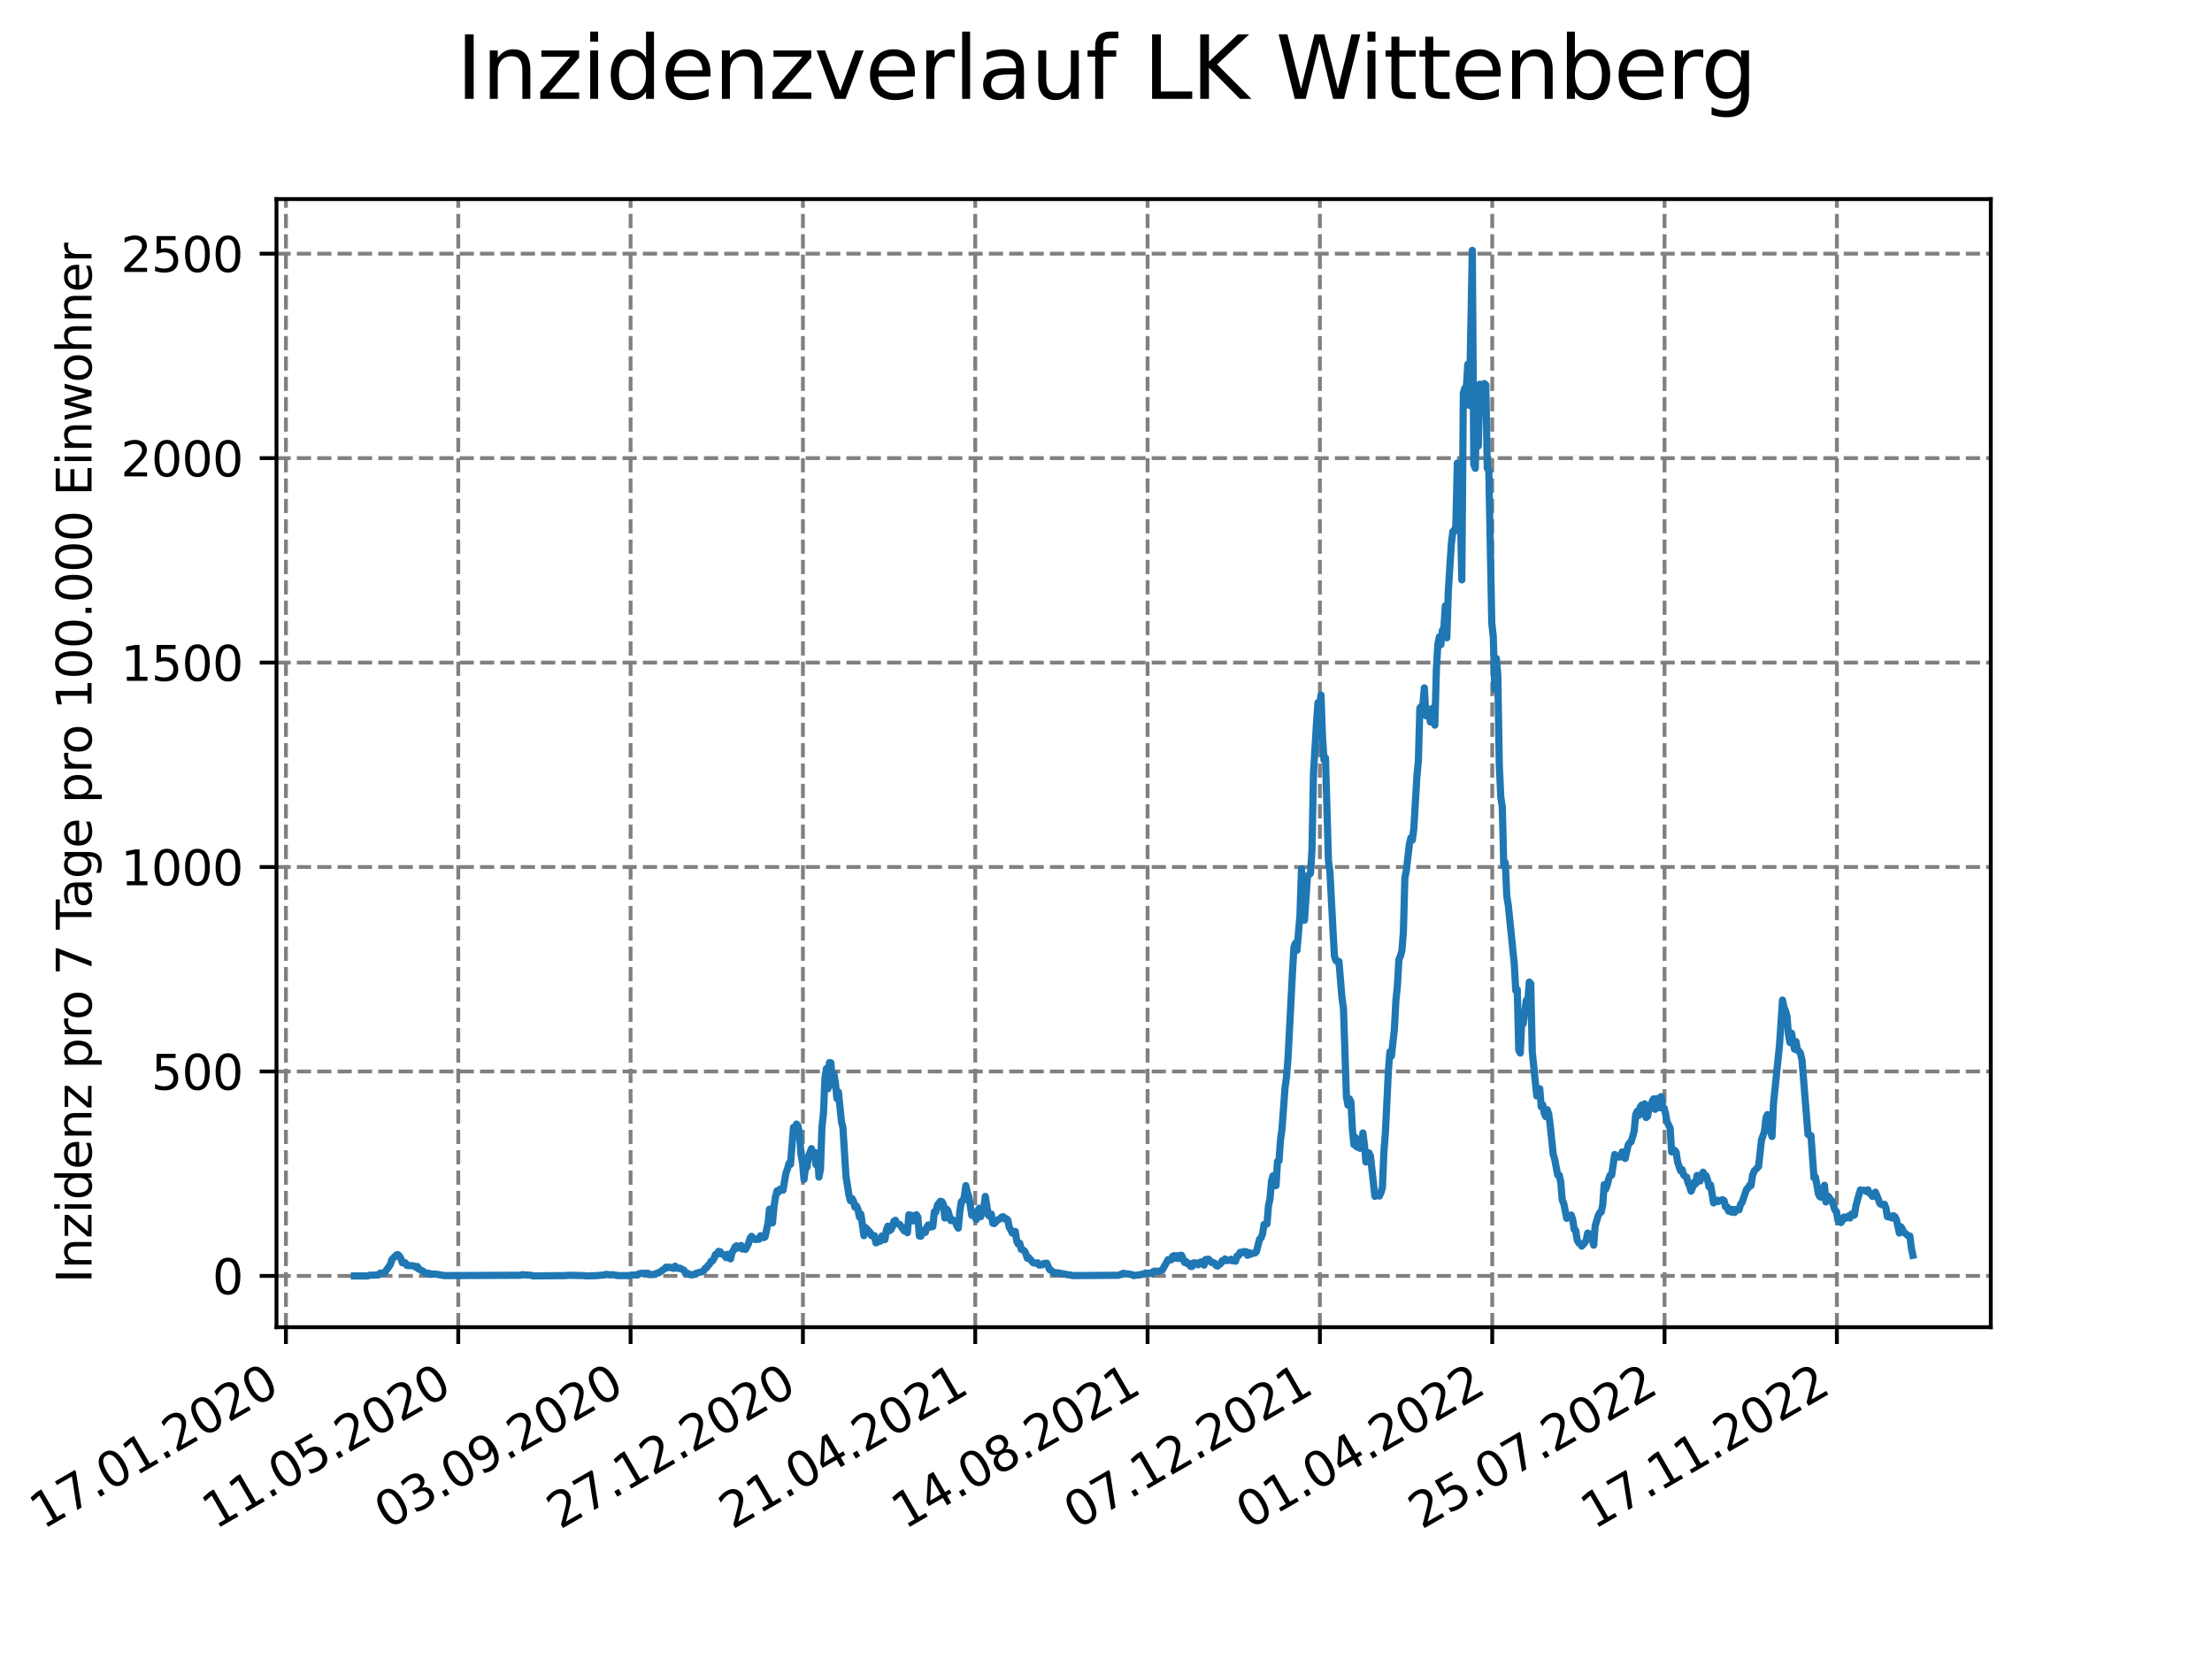 <?xml version="1.0" encoding="utf-8" standalone="no"?>
<!DOCTYPE svg PUBLIC "-//W3C//DTD SVG 1.1//EN"
  "http://www.w3.org/Graphics/SVG/1.1/DTD/svg11.dtd">
<svg xmlns:xlink="http://www.w3.org/1999/xlink" width="460.8pt" height="345.6pt" viewBox="0 0 460.8 345.6" xmlns="http://www.w3.org/2000/svg" version="1.1">
 <defs>
  <style type="text/css">*{stroke-linejoin: round; stroke-linecap: butt}</style>
 </defs>
 <g id="figure_1">
  <g id="patch_1">
   <path d="M 0 345.6 
L 460.8 345.6 
L 460.8 0 
L 0 0 
z
" style="fill: #ffffff"/>
  </g>
  <g id="axes_1">
   <g id="patch_2">
    <path d="M 57.6 276.48 
L 414.72 276.48 
L 414.72 41.472 
L 57.6 41.472 
z
" style="fill: #ffffff"/>
   </g>
   <g id="matplotlib.axis_1">
    <g id="xtick_1">
     <g id="line2d_1">
      <path d="M 59.564 276.48 
L 59.564 41.472 
" clip-path="url(#p905e11cfa3)" style="fill: none; stroke-dasharray: 2.96,1.28; stroke-dashoffset: 0; stroke: #808080; stroke-width: 0.8"/>
     </g>
     <g id="line2d_2">
      <defs>
       <path id="m88b779c01e" d="M 0 0 
L 0 3.5 
" style="stroke: #000000; stroke-width: 0.8"/>
      </defs>
      <g>
       <use xlink:href="#m88b779c01e" x="59.564" y="276.48" style="stroke: #000000; stroke-width: 0.8"/>
      </g>
     </g>
     <g id="text_1">
      <!-- 17.01.2020 -->
      <g transform="translate(8.939 318.689) rotate(-30) scale(0.1 -0.1)">
       <defs>
        <path id="DejaVuSans-31" d="M 794 531 
L 1825 531 
L 1825 4091 
L 703 3866 
L 703 4441 
L 1819 4666 
L 2450 4666 
L 2450 531 
L 3481 531 
L 3481 0 
L 794 0 
L 794 531 
z
" transform="scale(0.016)"/>
        <path id="DejaVuSans-37" d="M 525 4666 
L 3525 4666 
L 3525 4397 
L 1831 0 
L 1172 0 
L 2766 4134 
L 525 4134 
L 525 4666 
z
" transform="scale(0.016)"/>
        <path id="DejaVuSans-2e" d="M 684 794 
L 1344 794 
L 1344 0 
L 684 0 
L 684 794 
z
" transform="scale(0.016)"/>
        <path id="DejaVuSans-30" d="M 2034 4250 
Q 1547 4250 1301 3770 
Q 1056 3291 1056 2328 
Q 1056 1369 1301 889 
Q 1547 409 2034 409 
Q 2525 409 2770 889 
Q 3016 1369 3016 2328 
Q 3016 3291 2770 3770 
Q 2525 4250 2034 4250 
z
M 2034 4750 
Q 2819 4750 3233 4129 
Q 3647 3509 3647 2328 
Q 3647 1150 3233 529 
Q 2819 -91 2034 -91 
Q 1250 -91 836 529 
Q 422 1150 422 2328 
Q 422 3509 836 4129 
Q 1250 4750 2034 4750 
z
" transform="scale(0.016)"/>
        <path id="DejaVuSans-32" d="M 1228 531 
L 3431 531 
L 3431 0 
L 469 0 
L 469 531 
Q 828 903 1448 1529 
Q 2069 2156 2228 2338 
Q 2531 2678 2651 2914 
Q 2772 3150 2772 3378 
Q 2772 3750 2511 3984 
Q 2250 4219 1831 4219 
Q 1534 4219 1204 4116 
Q 875 4013 500 3803 
L 500 4441 
Q 881 4594 1212 4672 
Q 1544 4750 1819 4750 
Q 2544 4750 2975 4387 
Q 3406 4025 3406 3419 
Q 3406 3131 3298 2873 
Q 3191 2616 2906 2266 
Q 2828 2175 2409 1742 
Q 1991 1309 1228 531 
z
" transform="scale(0.016)"/>
       </defs>
       <use xlink:href="#DejaVuSans-31"/>
       <use xlink:href="#DejaVuSans-37" x="63.623"/>
       <use xlink:href="#DejaVuSans-2e" x="127.246"/>
       <use xlink:href="#DejaVuSans-30" x="159.033"/>
       <use xlink:href="#DejaVuSans-31" x="222.656"/>
       <use xlink:href="#DejaVuSans-2e" x="286.279"/>
       <use xlink:href="#DejaVuSans-32" x="318.066"/>
       <use xlink:href="#DejaVuSans-30" x="381.689"/>
       <use xlink:href="#DejaVuSans-32" x="445.312"/>
       <use xlink:href="#DejaVuSans-30" x="508.936"/>
      </g>
     </g>
    </g>
    <g id="xtick_2">
     <g id="line2d_3">
      <path d="M 95.463 276.48 
L 95.463 41.472 
" clip-path="url(#p905e11cfa3)" style="fill: none; stroke-dasharray: 2.96,1.28; stroke-dashoffset: 0; stroke: #808080; stroke-width: 0.8"/>
     </g>
     <g id="line2d_4">
      <g>
       <use xlink:href="#m88b779c01e" x="95.463" y="276.48" style="stroke: #000000; stroke-width: 0.8"/>
      </g>
     </g>
     <g id="text_2">
      <!-- 11.05.2020 -->
      <g transform="translate(44.838 318.689) rotate(-30) scale(0.1 -0.1)">
       <defs>
        <path id="DejaVuSans-35" d="M 691 4666 
L 3169 4666 
L 3169 4134 
L 1269 4134 
L 1269 2991 
Q 1406 3038 1543 3061 
Q 1681 3084 1819 3084 
Q 2600 3084 3056 2656 
Q 3513 2228 3513 1497 
Q 3513 744 3044 326 
Q 2575 -91 1722 -91 
Q 1428 -91 1123 -41 
Q 819 9 494 109 
L 494 744 
Q 775 591 1075 516 
Q 1375 441 1709 441 
Q 2250 441 2565 725 
Q 2881 1009 2881 1497 
Q 2881 1984 2565 2268 
Q 2250 2553 1709 2553 
Q 1456 2553 1204 2497 
Q 953 2441 691 2322 
L 691 4666 
z
" transform="scale(0.016)"/>
       </defs>
       <use xlink:href="#DejaVuSans-31"/>
       <use xlink:href="#DejaVuSans-31" x="63.623"/>
       <use xlink:href="#DejaVuSans-2e" x="127.246"/>
       <use xlink:href="#DejaVuSans-30" x="159.033"/>
       <use xlink:href="#DejaVuSans-35" x="222.656"/>
       <use xlink:href="#DejaVuSans-2e" x="286.279"/>
       <use xlink:href="#DejaVuSans-32" x="318.066"/>
       <use xlink:href="#DejaVuSans-30" x="381.689"/>
       <use xlink:href="#DejaVuSans-32" x="445.312"/>
       <use xlink:href="#DejaVuSans-30" x="508.936"/>
      </g>
     </g>
    </g>
    <g id="xtick_3">
     <g id="line2d_5">
      <path d="M 131.363 276.48 
L 131.363 41.472 
" clip-path="url(#p905e11cfa3)" style="fill: none; stroke-dasharray: 2.96,1.28; stroke-dashoffset: 0; stroke: #808080; stroke-width: 0.8"/>
     </g>
     <g id="line2d_6">
      <g>
       <use xlink:href="#m88b779c01e" x="131.363" y="276.48" style="stroke: #000000; stroke-width: 0.8"/>
      </g>
     </g>
     <g id="text_3">
      <!-- 03.09.2020 -->
      <g transform="translate(80.737 318.689) rotate(-30) scale(0.1 -0.1)">
       <defs>
        <path id="DejaVuSans-33" d="M 2597 2516 
Q 3050 2419 3304 2112 
Q 3559 1806 3559 1356 
Q 3559 666 3084 287 
Q 2609 -91 1734 -91 
Q 1441 -91 1130 -33 
Q 819 25 488 141 
L 488 750 
Q 750 597 1062 519 
Q 1375 441 1716 441 
Q 2309 441 2620 675 
Q 2931 909 2931 1356 
Q 2931 1769 2642 2001 
Q 2353 2234 1838 2234 
L 1294 2234 
L 1294 2753 
L 1863 2753 
Q 2328 2753 2575 2939 
Q 2822 3125 2822 3475 
Q 2822 3834 2567 4026 
Q 2313 4219 1838 4219 
Q 1578 4219 1281 4162 
Q 984 4106 628 3988 
L 628 4550 
Q 988 4650 1302 4700 
Q 1616 4750 1894 4750 
Q 2613 4750 3031 4423 
Q 3450 4097 3450 3541 
Q 3450 3153 3228 2886 
Q 3006 2619 2597 2516 
z
" transform="scale(0.016)"/>
        <path id="DejaVuSans-39" d="M 703 97 
L 703 672 
Q 941 559 1184 500 
Q 1428 441 1663 441 
Q 2288 441 2617 861 
Q 2947 1281 2994 2138 
Q 2813 1869 2534 1725 
Q 2256 1581 1919 1581 
Q 1219 1581 811 2004 
Q 403 2428 403 3163 
Q 403 3881 828 4315 
Q 1253 4750 1959 4750 
Q 2769 4750 3195 4129 
Q 3622 3509 3622 2328 
Q 3622 1225 3098 567 
Q 2575 -91 1691 -91 
Q 1453 -91 1209 -44 
Q 966 3 703 97 
z
M 1959 2075 
Q 2384 2075 2632 2365 
Q 2881 2656 2881 3163 
Q 2881 3666 2632 3958 
Q 2384 4250 1959 4250 
Q 1534 4250 1286 3958 
Q 1038 3666 1038 3163 
Q 1038 2656 1286 2365 
Q 1534 2075 1959 2075 
z
" transform="scale(0.016)"/>
       </defs>
       <use xlink:href="#DejaVuSans-30"/>
       <use xlink:href="#DejaVuSans-33" x="63.623"/>
       <use xlink:href="#DejaVuSans-2e" x="127.246"/>
       <use xlink:href="#DejaVuSans-30" x="159.033"/>
       <use xlink:href="#DejaVuSans-39" x="222.656"/>
       <use xlink:href="#DejaVuSans-2e" x="286.279"/>
       <use xlink:href="#DejaVuSans-32" x="318.066"/>
       <use xlink:href="#DejaVuSans-30" x="381.689"/>
       <use xlink:href="#DejaVuSans-32" x="445.312"/>
       <use xlink:href="#DejaVuSans-30" x="508.936"/>
      </g>
     </g>
    </g>
    <g id="xtick_4">
     <g id="line2d_7">
      <path d="M 167.262 276.48 
L 167.262 41.472 
" clip-path="url(#p905e11cfa3)" style="fill: none; stroke-dasharray: 2.96,1.28; stroke-dashoffset: 0; stroke: #808080; stroke-width: 0.8"/>
     </g>
     <g id="line2d_8">
      <g>
       <use xlink:href="#m88b779c01e" x="167.262" y="276.48" style="stroke: #000000; stroke-width: 0.8"/>
      </g>
     </g>
     <g id="text_4">
      <!-- 27.12.2020 -->
      <g transform="translate(116.637 318.689) rotate(-30) scale(0.1 -0.1)">
       <use xlink:href="#DejaVuSans-32"/>
       <use xlink:href="#DejaVuSans-37" x="63.623"/>
       <use xlink:href="#DejaVuSans-2e" x="127.246"/>
       <use xlink:href="#DejaVuSans-31" x="159.033"/>
       <use xlink:href="#DejaVuSans-32" x="222.656"/>
       <use xlink:href="#DejaVuSans-2e" x="286.279"/>
       <use xlink:href="#DejaVuSans-32" x="318.066"/>
       <use xlink:href="#DejaVuSans-30" x="381.689"/>
       <use xlink:href="#DejaVuSans-32" x="445.312"/>
       <use xlink:href="#DejaVuSans-30" x="508.936"/>
      </g>
     </g>
    </g>
    <g id="xtick_5">
     <g id="line2d_9">
      <path d="M 203.161 276.48 
L 203.161 41.472 
" clip-path="url(#p905e11cfa3)" style="fill: none; stroke-dasharray: 2.96,1.28; stroke-dashoffset: 0; stroke: #808080; stroke-width: 0.8"/>
     </g>
     <g id="line2d_10">
      <g>
       <use xlink:href="#m88b779c01e" x="203.161" y="276.48" style="stroke: #000000; stroke-width: 0.8"/>
      </g>
     </g>
     <g id="text_5">
      <!-- 21.04.2021 -->
      <g transform="translate(152.536 318.689) rotate(-30) scale(0.1 -0.1)">
       <defs>
        <path id="DejaVuSans-34" d="M 2419 4116 
L 825 1625 
L 2419 1625 
L 2419 4116 
z
M 2253 4666 
L 3047 4666 
L 3047 1625 
L 3713 1625 
L 3713 1100 
L 3047 1100 
L 3047 0 
L 2419 0 
L 2419 1100 
L 313 1100 
L 313 1709 
L 2253 4666 
z
" transform="scale(0.016)"/>
       </defs>
       <use xlink:href="#DejaVuSans-32"/>
       <use xlink:href="#DejaVuSans-31" x="63.623"/>
       <use xlink:href="#DejaVuSans-2e" x="127.246"/>
       <use xlink:href="#DejaVuSans-30" x="159.033"/>
       <use xlink:href="#DejaVuSans-34" x="222.656"/>
       <use xlink:href="#DejaVuSans-2e" x="286.279"/>
       <use xlink:href="#DejaVuSans-32" x="318.066"/>
       <use xlink:href="#DejaVuSans-30" x="381.689"/>
       <use xlink:href="#DejaVuSans-32" x="445.312"/>
       <use xlink:href="#DejaVuSans-31" x="508.936"/>
      </g>
     </g>
    </g>
    <g id="xtick_6">
     <g id="line2d_11">
      <path d="M 239.061 276.48 
L 239.061 41.472 
" clip-path="url(#p905e11cfa3)" style="fill: none; stroke-dasharray: 2.96,1.28; stroke-dashoffset: 0; stroke: #808080; stroke-width: 0.8"/>
     </g>
     <g id="line2d_12">
      <g>
       <use xlink:href="#m88b779c01e" x="239.061" y="276.48" style="stroke: #000000; stroke-width: 0.8"/>
      </g>
     </g>
     <g id="text_6">
      <!-- 14.08.2021 -->
      <g transform="translate(188.435 318.689) rotate(-30) scale(0.1 -0.1)">
       <defs>
        <path id="DejaVuSans-38" d="M 2034 2216 
Q 1584 2216 1326 1975 
Q 1069 1734 1069 1313 
Q 1069 891 1326 650 
Q 1584 409 2034 409 
Q 2484 409 2743 651 
Q 3003 894 3003 1313 
Q 3003 1734 2745 1975 
Q 2488 2216 2034 2216 
z
M 1403 2484 
Q 997 2584 770 2862 
Q 544 3141 544 3541 
Q 544 4100 942 4425 
Q 1341 4750 2034 4750 
Q 2731 4750 3128 4425 
Q 3525 4100 3525 3541 
Q 3525 3141 3298 2862 
Q 3072 2584 2669 2484 
Q 3125 2378 3379 2068 
Q 3634 1759 3634 1313 
Q 3634 634 3220 271 
Q 2806 -91 2034 -91 
Q 1263 -91 848 271 
Q 434 634 434 1313 
Q 434 1759 690 2068 
Q 947 2378 1403 2484 
z
M 1172 3481 
Q 1172 3119 1398 2916 
Q 1625 2713 2034 2713 
Q 2441 2713 2670 2916 
Q 2900 3119 2900 3481 
Q 2900 3844 2670 4047 
Q 2441 4250 2034 4250 
Q 1625 4250 1398 4047 
Q 1172 3844 1172 3481 
z
" transform="scale(0.016)"/>
       </defs>
       <use xlink:href="#DejaVuSans-31"/>
       <use xlink:href="#DejaVuSans-34" x="63.623"/>
       <use xlink:href="#DejaVuSans-2e" x="127.246"/>
       <use xlink:href="#DejaVuSans-30" x="159.033"/>
       <use xlink:href="#DejaVuSans-38" x="222.656"/>
       <use xlink:href="#DejaVuSans-2e" x="286.279"/>
       <use xlink:href="#DejaVuSans-32" x="318.066"/>
       <use xlink:href="#DejaVuSans-30" x="381.689"/>
       <use xlink:href="#DejaVuSans-32" x="445.312"/>
       <use xlink:href="#DejaVuSans-31" x="508.936"/>
      </g>
     </g>
    </g>
    <g id="xtick_7">
     <g id="line2d_13">
      <path d="M 274.96 276.48 
L 274.96 41.472 
" clip-path="url(#p905e11cfa3)" style="fill: none; stroke-dasharray: 2.96,1.28; stroke-dashoffset: 0; stroke: #808080; stroke-width: 0.8"/>
     </g>
     <g id="line2d_14">
      <g>
       <use xlink:href="#m88b779c01e" x="274.96" y="276.48" style="stroke: #000000; stroke-width: 0.8"/>
      </g>
     </g>
     <g id="text_7">
      <!-- 07.12.2021 -->
      <g transform="translate(224.335 318.689) rotate(-30) scale(0.1 -0.1)">
       <use xlink:href="#DejaVuSans-30"/>
       <use xlink:href="#DejaVuSans-37" x="63.623"/>
       <use xlink:href="#DejaVuSans-2e" x="127.246"/>
       <use xlink:href="#DejaVuSans-31" x="159.033"/>
       <use xlink:href="#DejaVuSans-32" x="222.656"/>
       <use xlink:href="#DejaVuSans-2e" x="286.279"/>
       <use xlink:href="#DejaVuSans-32" x="318.066"/>
       <use xlink:href="#DejaVuSans-30" x="381.689"/>
       <use xlink:href="#DejaVuSans-32" x="445.312"/>
       <use xlink:href="#DejaVuSans-31" x="508.936"/>
      </g>
     </g>
    </g>
    <g id="xtick_8">
     <g id="line2d_15">
      <path d="M 310.859 276.48 
L 310.859 41.472 
" clip-path="url(#p905e11cfa3)" style="fill: none; stroke-dasharray: 2.96,1.28; stroke-dashoffset: 0; stroke: #808080; stroke-width: 0.8"/>
     </g>
     <g id="line2d_16">
      <g>
       <use xlink:href="#m88b779c01e" x="310.859" y="276.48" style="stroke: #000000; stroke-width: 0.8"/>
      </g>
     </g>
     <g id="text_8">
      <!-- 01.04.2022 -->
      <g transform="translate(260.234 318.689) rotate(-30) scale(0.1 -0.1)">
       <use xlink:href="#DejaVuSans-30"/>
       <use xlink:href="#DejaVuSans-31" x="63.623"/>
       <use xlink:href="#DejaVuSans-2e" x="127.246"/>
       <use xlink:href="#DejaVuSans-30" x="159.033"/>
       <use xlink:href="#DejaVuSans-34" x="222.656"/>
       <use xlink:href="#DejaVuSans-2e" x="286.279"/>
       <use xlink:href="#DejaVuSans-32" x="318.066"/>
       <use xlink:href="#DejaVuSans-30" x="381.689"/>
       <use xlink:href="#DejaVuSans-32" x="445.312"/>
       <use xlink:href="#DejaVuSans-32" x="508.936"/>
      </g>
     </g>
    </g>
    <g id="xtick_9">
     <g id="line2d_17">
      <path d="M 346.758 276.48 
L 346.758 41.472 
" clip-path="url(#p905e11cfa3)" style="fill: none; stroke-dasharray: 2.96,1.28; stroke-dashoffset: 0; stroke: #808080; stroke-width: 0.8"/>
     </g>
     <g id="line2d_18">
      <g>
       <use xlink:href="#m88b779c01e" x="346.758" y="276.48" style="stroke: #000000; stroke-width: 0.8"/>
      </g>
     </g>
     <g id="text_9">
      <!-- 25.07.2022 -->
      <g transform="translate(296.133 318.689) rotate(-30) scale(0.1 -0.1)">
       <use xlink:href="#DejaVuSans-32"/>
       <use xlink:href="#DejaVuSans-35" x="63.623"/>
       <use xlink:href="#DejaVuSans-2e" x="127.246"/>
       <use xlink:href="#DejaVuSans-30" x="159.033"/>
       <use xlink:href="#DejaVuSans-37" x="222.656"/>
       <use xlink:href="#DejaVuSans-2e" x="286.279"/>
       <use xlink:href="#DejaVuSans-32" x="318.066"/>
       <use xlink:href="#DejaVuSans-30" x="381.689"/>
       <use xlink:href="#DejaVuSans-32" x="445.312"/>
       <use xlink:href="#DejaVuSans-32" x="508.936"/>
      </g>
     </g>
    </g>
    <g id="xtick_10">
     <g id="line2d_19">
      <path d="M 382.658 276.48 
L 382.658 41.472 
" clip-path="url(#p905e11cfa3)" style="fill: none; stroke-dasharray: 2.96,1.28; stroke-dashoffset: 0; stroke: #808080; stroke-width: 0.8"/>
     </g>
     <g id="line2d_20">
      <g>
       <use xlink:href="#m88b779c01e" x="382.658" y="276.48" style="stroke: #000000; stroke-width: 0.8"/>
      </g>
     </g>
     <g id="text_10">
      <!-- 17.11.2022 -->
      <g transform="translate(332.033 318.689) rotate(-30) scale(0.1 -0.1)">
       <use xlink:href="#DejaVuSans-31"/>
       <use xlink:href="#DejaVuSans-37" x="63.623"/>
       <use xlink:href="#DejaVuSans-2e" x="127.246"/>
       <use xlink:href="#DejaVuSans-31" x="159.033"/>
       <use xlink:href="#DejaVuSans-31" x="222.656"/>
       <use xlink:href="#DejaVuSans-2e" x="286.279"/>
       <use xlink:href="#DejaVuSans-32" x="318.066"/>
       <use xlink:href="#DejaVuSans-30" x="381.689"/>
       <use xlink:href="#DejaVuSans-32" x="445.312"/>
       <use xlink:href="#DejaVuSans-32" x="508.936"/>
      </g>
     </g>
    </g>
   </g>
   <g id="matplotlib.axis_2">
    <g id="ytick_1">
     <g id="line2d_21">
      <path d="M 57.6 265.798 
L 414.72 265.798 
" clip-path="url(#p905e11cfa3)" style="fill: none; stroke-dasharray: 2.96,1.28; stroke-dashoffset: 0; stroke: #808080; stroke-width: 0.8"/>
     </g>
     <g id="line2d_22">
      <defs>
       <path id="m2a6131362a" d="M 0 0 
L -3.5 0 
" style="stroke: #000000; stroke-width: 0.8"/>
      </defs>
      <g>
       <use xlink:href="#m2a6131362a" x="57.6" y="265.798" style="stroke: #000000; stroke-width: 0.8"/>
      </g>
     </g>
     <g id="text_11">
      <!-- 0 -->
      <g transform="translate(44.237 269.597) scale(0.1 -0.1)">
       <use xlink:href="#DejaVuSans-30"/>
      </g>
     </g>
    </g>
    <g id="ytick_2">
     <g id="line2d_23">
      <path d="M 57.6 223.208 
L 414.72 223.208 
" clip-path="url(#p905e11cfa3)" style="fill: none; stroke-dasharray: 2.96,1.28; stroke-dashoffset: 0; stroke: #808080; stroke-width: 0.8"/>
     </g>
     <g id="line2d_24">
      <g>
       <use xlink:href="#m2a6131362a" x="57.6" y="223.208" style="stroke: #000000; stroke-width: 0.8"/>
      </g>
     </g>
     <g id="text_12">
      <!-- 500 -->
      <g transform="translate(31.512 227.007) scale(0.1 -0.1)">
       <use xlink:href="#DejaVuSans-35"/>
       <use xlink:href="#DejaVuSans-30" x="63.623"/>
       <use xlink:href="#DejaVuSans-30" x="127.246"/>
      </g>
     </g>
    </g>
    <g id="ytick_3">
     <g id="line2d_25">
      <path d="M 57.6 180.618 
L 414.72 180.618 
" clip-path="url(#p905e11cfa3)" style="fill: none; stroke-dasharray: 2.96,1.28; stroke-dashoffset: 0; stroke: #808080; stroke-width: 0.8"/>
     </g>
     <g id="line2d_26">
      <g>
       <use xlink:href="#m2a6131362a" x="57.6" y="180.618" style="stroke: #000000; stroke-width: 0.8"/>
      </g>
     </g>
     <g id="text_13">
      <!-- 1000 -->
      <g transform="translate(25.15 184.417) scale(0.1 -0.1)">
       <use xlink:href="#DejaVuSans-31"/>
       <use xlink:href="#DejaVuSans-30" x="63.623"/>
       <use xlink:href="#DejaVuSans-30" x="127.246"/>
       <use xlink:href="#DejaVuSans-30" x="190.869"/>
      </g>
     </g>
    </g>
    <g id="ytick_4">
     <g id="line2d_27">
      <path d="M 57.6 138.028 
L 414.72 138.028 
" clip-path="url(#p905e11cfa3)" style="fill: none; stroke-dasharray: 2.96,1.28; stroke-dashoffset: 0; stroke: #808080; stroke-width: 0.8"/>
     </g>
     <g id="line2d_28">
      <g>
       <use xlink:href="#m2a6131362a" x="57.6" y="138.028" style="stroke: #000000; stroke-width: 0.8"/>
      </g>
     </g>
     <g id="text_14">
      <!-- 1500 -->
      <g transform="translate(25.15 141.827) scale(0.1 -0.1)">
       <use xlink:href="#DejaVuSans-31"/>
       <use xlink:href="#DejaVuSans-35" x="63.623"/>
       <use xlink:href="#DejaVuSans-30" x="127.246"/>
       <use xlink:href="#DejaVuSans-30" x="190.869"/>
      </g>
     </g>
    </g>
    <g id="ytick_5">
     <g id="line2d_29">
      <path d="M 57.6 95.438 
L 414.72 95.438 
" clip-path="url(#p905e11cfa3)" style="fill: none; stroke-dasharray: 2.96,1.28; stroke-dashoffset: 0; stroke: #808080; stroke-width: 0.8"/>
     </g>
     <g id="line2d_30">
      <g>
       <use xlink:href="#m2a6131362a" x="57.6" y="95.438" style="stroke: #000000; stroke-width: 0.8"/>
      </g>
     </g>
     <g id="text_15">
      <!-- 2000 -->
      <g transform="translate(25.15 99.237) scale(0.1 -0.1)">
       <use xlink:href="#DejaVuSans-32"/>
       <use xlink:href="#DejaVuSans-30" x="63.623"/>
       <use xlink:href="#DejaVuSans-30" x="127.246"/>
       <use xlink:href="#DejaVuSans-30" x="190.869"/>
      </g>
     </g>
    </g>
    <g id="ytick_6">
     <g id="line2d_31">
      <path d="M 57.6 52.848 
L 414.72 52.848 
" clip-path="url(#p905e11cfa3)" style="fill: none; stroke-dasharray: 2.96,1.28; stroke-dashoffset: 0; stroke: #808080; stroke-width: 0.8"/>
     </g>
     <g id="line2d_32">
      <g>
       <use xlink:href="#m2a6131362a" x="57.6" y="52.848" style="stroke: #000000; stroke-width: 0.8"/>
      </g>
     </g>
     <g id="text_16">
      <!-- 2500 -->
      <g transform="translate(25.15 56.647) scale(0.1 -0.1)">
       <use xlink:href="#DejaVuSans-32"/>
       <use xlink:href="#DejaVuSans-35" x="63.623"/>
       <use xlink:href="#DejaVuSans-30" x="127.246"/>
       <use xlink:href="#DejaVuSans-30" x="190.869"/>
      </g>
     </g>
    </g>
    <g id="text_17">
     <!-- Inzidenz pro 7 Tage pro 100.000 Einwohner -->
     <g transform="translate(19.07 267.301) rotate(-90) scale(0.1 -0.1)">
      <defs>
       <path id="DejaVuSans-49" d="M 628 4666 
L 1259 4666 
L 1259 0 
L 628 0 
L 628 4666 
z
" transform="scale(0.016)"/>
       <path id="DejaVuSans-6e" d="M 3513 2113 
L 3513 0 
L 2938 0 
L 2938 2094 
Q 2938 2591 2744 2837 
Q 2550 3084 2163 3084 
Q 1697 3084 1428 2787 
Q 1159 2491 1159 1978 
L 1159 0 
L 581 0 
L 581 3500 
L 1159 3500 
L 1159 2956 
Q 1366 3272 1645 3428 
Q 1925 3584 2291 3584 
Q 2894 3584 3203 3211 
Q 3513 2838 3513 2113 
z
" transform="scale(0.016)"/>
       <path id="DejaVuSans-7a" d="M 353 3500 
L 3084 3500 
L 3084 2975 
L 922 459 
L 3084 459 
L 3084 0 
L 275 0 
L 275 525 
L 2438 3041 
L 353 3041 
L 353 3500 
z
" transform="scale(0.016)"/>
       <path id="DejaVuSans-69" d="M 603 3500 
L 1178 3500 
L 1178 0 
L 603 0 
L 603 3500 
z
M 603 4863 
L 1178 4863 
L 1178 4134 
L 603 4134 
L 603 4863 
z
" transform="scale(0.016)"/>
       <path id="DejaVuSans-64" d="M 2906 2969 
L 2906 4863 
L 3481 4863 
L 3481 0 
L 2906 0 
L 2906 525 
Q 2725 213 2448 61 
Q 2172 -91 1784 -91 
Q 1150 -91 751 415 
Q 353 922 353 1747 
Q 353 2572 751 3078 
Q 1150 3584 1784 3584 
Q 2172 3584 2448 3432 
Q 2725 3281 2906 2969 
z
M 947 1747 
Q 947 1113 1208 752 
Q 1469 391 1925 391 
Q 2381 391 2643 752 
Q 2906 1113 2906 1747 
Q 2906 2381 2643 2742 
Q 2381 3103 1925 3103 
Q 1469 3103 1208 2742 
Q 947 2381 947 1747 
z
" transform="scale(0.016)"/>
       <path id="DejaVuSans-65" d="M 3597 1894 
L 3597 1613 
L 953 1613 
Q 991 1019 1311 708 
Q 1631 397 2203 397 
Q 2534 397 2845 478 
Q 3156 559 3463 722 
L 3463 178 
Q 3153 47 2828 -22 
Q 2503 -91 2169 -91 
Q 1331 -91 842 396 
Q 353 884 353 1716 
Q 353 2575 817 3079 
Q 1281 3584 2069 3584 
Q 2775 3584 3186 3129 
Q 3597 2675 3597 1894 
z
M 3022 2063 
Q 3016 2534 2758 2815 
Q 2500 3097 2075 3097 
Q 1594 3097 1305 2825 
Q 1016 2553 972 2059 
L 3022 2063 
z
" transform="scale(0.016)"/>
       <path id="DejaVuSans-20" transform="scale(0.016)"/>
       <path id="DejaVuSans-70" d="M 1159 525 
L 1159 -1331 
L 581 -1331 
L 581 3500 
L 1159 3500 
L 1159 2969 
Q 1341 3281 1617 3432 
Q 1894 3584 2278 3584 
Q 2916 3584 3314 3078 
Q 3713 2572 3713 1747 
Q 3713 922 3314 415 
Q 2916 -91 2278 -91 
Q 1894 -91 1617 61 
Q 1341 213 1159 525 
z
M 3116 1747 
Q 3116 2381 2855 2742 
Q 2594 3103 2138 3103 
Q 1681 3103 1420 2742 
Q 1159 2381 1159 1747 
Q 1159 1113 1420 752 
Q 1681 391 2138 391 
Q 2594 391 2855 752 
Q 3116 1113 3116 1747 
z
" transform="scale(0.016)"/>
       <path id="DejaVuSans-72" d="M 2631 2963 
Q 2534 3019 2420 3045 
Q 2306 3072 2169 3072 
Q 1681 3072 1420 2755 
Q 1159 2438 1159 1844 
L 1159 0 
L 581 0 
L 581 3500 
L 1159 3500 
L 1159 2956 
Q 1341 3275 1631 3429 
Q 1922 3584 2338 3584 
Q 2397 3584 2469 3576 
Q 2541 3569 2628 3553 
L 2631 2963 
z
" transform="scale(0.016)"/>
       <path id="DejaVuSans-6f" d="M 1959 3097 
Q 1497 3097 1228 2736 
Q 959 2375 959 1747 
Q 959 1119 1226 758 
Q 1494 397 1959 397 
Q 2419 397 2687 759 
Q 2956 1122 2956 1747 
Q 2956 2369 2687 2733 
Q 2419 3097 1959 3097 
z
M 1959 3584 
Q 2709 3584 3137 3096 
Q 3566 2609 3566 1747 
Q 3566 888 3137 398 
Q 2709 -91 1959 -91 
Q 1206 -91 779 398 
Q 353 888 353 1747 
Q 353 2609 779 3096 
Q 1206 3584 1959 3584 
z
" transform="scale(0.016)"/>
       <path id="DejaVuSans-54" d="M -19 4666 
L 3928 4666 
L 3928 4134 
L 2272 4134 
L 2272 0 
L 1638 0 
L 1638 4134 
L -19 4134 
L -19 4666 
z
" transform="scale(0.016)"/>
       <path id="DejaVuSans-61" d="M 2194 1759 
Q 1497 1759 1228 1600 
Q 959 1441 959 1056 
Q 959 750 1161 570 
Q 1363 391 1709 391 
Q 2188 391 2477 730 
Q 2766 1069 2766 1631 
L 2766 1759 
L 2194 1759 
z
M 3341 1997 
L 3341 0 
L 2766 0 
L 2766 531 
Q 2569 213 2275 61 
Q 1981 -91 1556 -91 
Q 1019 -91 701 211 
Q 384 513 384 1019 
Q 384 1609 779 1909 
Q 1175 2209 1959 2209 
L 2766 2209 
L 2766 2266 
Q 2766 2663 2505 2880 
Q 2244 3097 1772 3097 
Q 1472 3097 1187 3025 
Q 903 2953 641 2809 
L 641 3341 
Q 956 3463 1253 3523 
Q 1550 3584 1831 3584 
Q 2591 3584 2966 3190 
Q 3341 2797 3341 1997 
z
" transform="scale(0.016)"/>
       <path id="DejaVuSans-67" d="M 2906 1791 
Q 2906 2416 2648 2759 
Q 2391 3103 1925 3103 
Q 1463 3103 1205 2759 
Q 947 2416 947 1791 
Q 947 1169 1205 825 
Q 1463 481 1925 481 
Q 2391 481 2648 825 
Q 2906 1169 2906 1791 
z
M 3481 434 
Q 3481 -459 3084 -895 
Q 2688 -1331 1869 -1331 
Q 1566 -1331 1297 -1286 
Q 1028 -1241 775 -1147 
L 775 -588 
Q 1028 -725 1275 -790 
Q 1522 -856 1778 -856 
Q 2344 -856 2625 -561 
Q 2906 -266 2906 331 
L 2906 616 
Q 2728 306 2450 153 
Q 2172 0 1784 0 
Q 1141 0 747 490 
Q 353 981 353 1791 
Q 353 2603 747 3093 
Q 1141 3584 1784 3584 
Q 2172 3584 2450 3431 
Q 2728 3278 2906 2969 
L 2906 3500 
L 3481 3500 
L 3481 434 
z
" transform="scale(0.016)"/>
       <path id="DejaVuSans-45" d="M 628 4666 
L 3578 4666 
L 3578 4134 
L 1259 4134 
L 1259 2753 
L 3481 2753 
L 3481 2222 
L 1259 2222 
L 1259 531 
L 3634 531 
L 3634 0 
L 628 0 
L 628 4666 
z
" transform="scale(0.016)"/>
       <path id="DejaVuSans-77" d="M 269 3500 
L 844 3500 
L 1563 769 
L 2278 3500 
L 2956 3500 
L 3675 769 
L 4391 3500 
L 4966 3500 
L 4050 0 
L 3372 0 
L 2619 2869 
L 1863 0 
L 1184 0 
L 269 3500 
z
" transform="scale(0.016)"/>
       <path id="DejaVuSans-68" d="M 3513 2113 
L 3513 0 
L 2938 0 
L 2938 2094 
Q 2938 2591 2744 2837 
Q 2550 3084 2163 3084 
Q 1697 3084 1428 2787 
Q 1159 2491 1159 1978 
L 1159 0 
L 581 0 
L 581 4863 
L 1159 4863 
L 1159 2956 
Q 1366 3272 1645 3428 
Q 1925 3584 2291 3584 
Q 2894 3584 3203 3211 
Q 3513 2838 3513 2113 
z
" transform="scale(0.016)"/>
      </defs>
      <use xlink:href="#DejaVuSans-49"/>
      <use xlink:href="#DejaVuSans-6e" x="29.492"/>
      <use xlink:href="#DejaVuSans-7a" x="92.871"/>
      <use xlink:href="#DejaVuSans-69" x="145.361"/>
      <use xlink:href="#DejaVuSans-64" x="173.145"/>
      <use xlink:href="#DejaVuSans-65" x="236.621"/>
      <use xlink:href="#DejaVuSans-6e" x="298.145"/>
      <use xlink:href="#DejaVuSans-7a" x="361.523"/>
      <use xlink:href="#DejaVuSans-20" x="414.014"/>
      <use xlink:href="#DejaVuSans-70" x="445.801"/>
      <use xlink:href="#DejaVuSans-72" x="509.277"/>
      <use xlink:href="#DejaVuSans-6f" x="548.141"/>
      <use xlink:href="#DejaVuSans-20" x="609.322"/>
      <use xlink:href="#DejaVuSans-37" x="641.109"/>
      <use xlink:href="#DejaVuSans-20" x="704.732"/>
      <use xlink:href="#DejaVuSans-54" x="736.52"/>
      <use xlink:href="#DejaVuSans-61" x="781.104"/>
      <use xlink:href="#DejaVuSans-67" x="842.383"/>
      <use xlink:href="#DejaVuSans-65" x="905.859"/>
      <use xlink:href="#DejaVuSans-20" x="967.383"/>
      <use xlink:href="#DejaVuSans-70" x="999.17"/>
      <use xlink:href="#DejaVuSans-72" x="1062.646"/>
      <use xlink:href="#DejaVuSans-6f" x="1101.51"/>
      <use xlink:href="#DejaVuSans-20" x="1162.691"/>
      <use xlink:href="#DejaVuSans-31" x="1194.479"/>
      <use xlink:href="#DejaVuSans-30" x="1258.102"/>
      <use xlink:href="#DejaVuSans-30" x="1321.725"/>
      <use xlink:href="#DejaVuSans-2e" x="1385.348"/>
      <use xlink:href="#DejaVuSans-30" x="1417.135"/>
      <use xlink:href="#DejaVuSans-30" x="1480.758"/>
      <use xlink:href="#DejaVuSans-30" x="1544.381"/>
      <use xlink:href="#DejaVuSans-20" x="1608.004"/>
      <use xlink:href="#DejaVuSans-45" x="1639.791"/>
      <use xlink:href="#DejaVuSans-69" x="1702.975"/>
      <use xlink:href="#DejaVuSans-6e" x="1730.758"/>
      <use xlink:href="#DejaVuSans-77" x="1794.137"/>
      <use xlink:href="#DejaVuSans-6f" x="1875.924"/>
      <use xlink:href="#DejaVuSans-68" x="1937.105"/>
      <use xlink:href="#DejaVuSans-6e" x="2000.484"/>
      <use xlink:href="#DejaVuSans-65" x="2063.863"/>
      <use xlink:href="#DejaVuSans-72" x="2125.387"/>
     </g>
    </g>
   </g>
   <g id="line2d_33">
    <path d="M 73.833 265.798 
L 76.642 265.798 
L 76.954 265.661 
L 78.827 265.593 
L 79.14 265.252 
L 79.764 265.184 
L 80.076 265.184 
L 81.325 263.412 
L 81.637 262.389 
L 82.573 261.435 
L 82.886 261.367 
L 83.198 261.639 
L 83.51 262.185 
L 83.822 263.071 
L 84.134 263.003 
L 84.446 263.071 
L 84.759 263.616 
L 86.007 263.685 
L 86.319 263.753 
L 86.632 264.025 
L 86.944 263.821 
L 87.256 264.366 
L 88.192 264.843 
L 88.505 265.184 
L 88.817 265.184 
L 89.129 265.321 
L 89.441 265.252 
L 89.753 265.457 
L 90.378 265.389 
L 91.002 265.457 
L 92.563 265.73 
L 108.483 265.661 
L 108.796 265.525 
L 109.42 265.593 
L 110.669 265.661 
L 110.981 265.798 
L 117.848 265.73 
L 118.473 265.661 
L 121.594 265.73 
L 122.219 265.798 
L 124.404 265.73 
L 125.028 265.661 
L 125.965 265.593 
L 126.277 265.457 
L 127.213 265.593 
L 127.526 265.525 
L 128.774 265.73 
L 131.272 265.73 
L 131.584 265.593 
L 132.832 265.593 
L 133.145 265.321 
L 133.769 265.252 
L 135.018 265.252 
L 135.33 265.525 
L 135.642 265.457 
L 135.954 265.525 
L 136.578 265.389 
L 136.891 265.184 
L 137.203 265.184 
L 138.139 264.503 
L 138.451 264.298 
L 138.764 263.957 
L 139.076 264.094 
L 139.388 263.957 
L 140.324 264.23 
L 140.637 263.753 
L 140.949 264.162 
L 141.261 264.23 
L 141.573 264.162 
L 142.51 264.639 
L 142.822 265.321 
L 143.446 265.321 
L 143.758 265.525 
L 144.07 265.593 
L 144.695 265.457 
L 145.007 265.252 
L 146.256 264.912 
L 146.568 264.775 
L 146.88 264.23 
L 147.192 264.094 
L 147.504 263.616 
L 147.817 263.344 
L 148.129 262.73 
L 148.441 262.662 
L 148.753 262.117 
L 149.065 261.299 
L 149.377 261.299 
L 149.69 260.685 
L 150.002 260.753 
L 150.314 261.23 
L 150.626 261.299 
L 150.938 261.503 
L 151.25 261.98 
L 151.563 261.299 
L 151.875 262.048 
L 152.187 262.253 
L 152.499 260.89 
L 152.811 260.481 
L 153.123 259.731 
L 153.436 259.526 
L 153.748 260.003 
L 154.06 259.867 
L 154.372 259.458 
L 154.684 260.208 
L 154.996 260.003 
L 155.309 260.276 
L 155.933 259.049 
L 156.245 257.958 
L 156.557 257.549 
L 157.182 258.163 
L 157.494 258.231 
L 157.806 258.095 
L 158.118 258.163 
L 158.43 257.413 
L 158.742 257.549 
L 159.055 257.822 
L 159.367 257.686 
L 159.991 254.823 
L 160.303 251.891 
L 160.615 254.277 
L 160.928 254.754 
L 161.24 251.346 
L 161.552 249.301 
L 161.864 248.074 
L 162.176 248.346 
L 162.488 247.733 
L 162.801 247.733 
L 163.113 247.937 
L 163.737 244.324 
L 164.049 243.506 
L 164.361 242.347 
L 164.674 242.552 
L 165.298 234.849 
L 165.61 235.462 
L 165.922 234.167 
L 166.234 234.576 
L 166.547 236.076 
L 166.859 240.507 
L 167.171 242.143 
L 167.483 245.688 
L 167.795 243.302 
L 168.107 243.165 
L 168.42 240.848 
L 169.044 239.28 
L 169.356 240.166 
L 169.668 240.098 
L 169.98 242.62 
L 170.293 240.166 
L 170.605 245.211 
L 170.917 243.575 
L 171.229 234.712 
L 171.541 231.918 
L 171.853 224.623 
L 172.166 222.578 
L 172.478 226.805 
L 172.79 221.351 
L 173.102 221.419 
L 173.414 225.987 
L 173.726 223.737 
L 174.039 225.646 
L 174.351 228.85 
L 174.663 227.486 
L 175.287 233.69 
L 175.599 234.917 
L 176.224 244.938 
L 176.848 248.96 
L 177.16 250.119 
L 177.472 249.642 
L 177.785 250.187 
L 178.097 251.482 
L 178.409 251.21 
L 178.721 251.891 
L 179.033 253.527 
L 179.345 252.914 
L 179.97 257.413 
L 180.282 255.709 
L 181.218 256.663 
L 181.531 257.413 
L 181.843 257.345 
L 182.155 257.413 
L 182.467 258.913 
L 182.779 258.776 
L 183.091 258.231 
L 183.404 258.572 
L 183.716 257.481 
L 184.028 257.617 
L 184.34 258.231 
L 184.652 256.254 
L 184.964 255.436 
L 185.277 256.39 
L 185.589 256.186 
L 185.901 255.572 
L 186.213 254.413 
L 186.525 254.209 
L 186.837 254.891 
L 187.462 255.095 
L 188.398 256.459 
L 188.71 256.39 
L 189.023 256.799 
L 189.335 253.05 
L 189.647 253.255 
L 189.959 253.186 
L 190.271 254.345 
L 190.583 253.391 
L 190.896 253.05 
L 191.208 253.527 
L 191.52 257.481 
L 191.832 257.549 
L 192.144 256.595 
L 192.457 256.254 
L 192.769 256.731 
L 193.081 255.641 
L 193.393 255.163 
L 193.705 255.641 
L 194.33 255.504 
L 194.642 252.437 
L 194.954 252.505 
L 195.266 251.073 
L 195.89 250.255 
L 196.203 250.323 
L 196.515 250.869 
L 196.827 253.732 
L 197.139 251.823 
L 197.451 252.164 
L 198.076 254.277 
L 198.388 254.073 
L 199.012 254.55 
L 199.324 255.368 
L 199.636 255.845 
L 199.949 252.368 
L 200.261 250.323 
L 200.573 250.187 
L 200.885 249.301 
L 201.197 246.983 
L 201.509 248.415 
L 201.822 249.233 
L 202.446 253.186 
L 202.758 252.777 
L 203.382 254.073 
L 203.695 252.164 
L 204.007 251.687 
L 204.319 253.459 
L 204.631 251.619 
L 204.943 251.619 
L 205.255 249.233 
L 205.88 253.118 
L 206.192 253.391 
L 206.504 252.914 
L 206.816 254.823 
L 207.128 254.891 
L 207.753 254.141 
L 208.065 254.073 
L 208.689 253.527 
L 209.001 253.459 
L 209.314 253.936 
L 209.626 253.868 
L 209.938 254.141 
L 210.25 255.709 
L 210.562 256.186 
L 210.874 256.868 
L 211.499 256.527 
L 211.811 258.572 
L 212.123 259.185 
L 212.435 258.981 
L 212.747 260.276 
L 213.06 260.344 
L 213.372 260.549 
L 213.684 261.094 
L 213.996 262.117 
L 214.308 261.98 
L 215.245 263.071 
L 215.557 263.139 
L 216.181 263.071 
L 216.493 263.548 
L 217.118 263.48 
L 217.43 263.207 
L 218.054 263.139 
L 218.679 264.503 
L 218.991 264.639 
L 219.615 265.252 
L 219.927 265.116 
L 220.552 265.184 
L 222.737 265.593 
L 223.049 265.593 
L 223.361 265.73 
L 233.038 265.661 
L 233.975 265.252 
L 234.911 265.389 
L 235.223 265.389 
L 235.536 265.525 
L 235.848 265.525 
L 236.16 265.73 
L 237.097 265.593 
L 237.409 265.593 
L 237.721 265.457 
L 238.033 265.457 
L 238.657 265.184 
L 238.97 265.252 
L 239.594 265.184 
L 239.906 265.321 
L 240.218 264.912 
L 240.53 264.775 
L 240.843 264.912 
L 242.091 264.639 
L 243.34 262.389 
L 243.964 262.458 
L 244.276 261.708 
L 244.589 261.571 
L 244.901 262.117 
L 245.213 261.571 
L 245.525 262.185 
L 245.837 261.503 
L 246.149 261.503 
L 246.774 263.003 
L 247.086 262.798 
L 247.398 263.276 
L 247.71 263.207 
L 248.022 263.821 
L 248.335 263.821 
L 248.647 263.071 
L 248.959 263.071 
L 249.583 263.48 
L 249.895 263.003 
L 250.208 262.867 
L 250.52 262.867 
L 250.832 263.548 
L 251.144 262.389 
L 251.768 262.321 
L 252.393 263.003 
L 252.705 263.003 
L 253.017 263.139 
L 253.329 263.616 
L 253.641 263.753 
L 253.954 263.412 
L 254.266 263.276 
L 254.578 262.662 
L 254.89 262.662 
L 255.202 262.253 
L 255.514 262.594 
L 256.139 262.526 
L 256.451 262.321 
L 256.763 262.662 
L 257.075 262.594 
L 257.387 262.73 
L 257.7 261.639 
L 258.012 261.571 
L 258.324 260.89 
L 258.636 261.026 
L 258.948 260.753 
L 259.573 260.753 
L 259.885 261.503 
L 260.197 260.958 
L 260.509 261.299 
L 260.821 261.094 
L 261.446 261.026 
L 261.758 260.685 
L 262.382 258.163 
L 262.694 257.89 
L 263.006 257.072 
L 263.319 255.095 
L 263.631 255.095 
L 263.943 254.959 
L 264.255 251.141 
L 264.567 249.71 
L 264.879 246.029 
L 265.192 244.938 
L 265.504 246.983 
L 265.816 246.983 
L 266.128 241.938 
L 266.44 241.802 
L 266.752 237.439 
L 267.065 235.19 
L 267.689 226.668 
L 268.001 224.351 
L 268.313 220.465 
L 269.25 202.468 
L 269.562 197.219 
L 269.874 196.469 
L 270.186 197.969 
L 270.811 190.607 
L 271.123 180.995 
L 271.747 191.697 
L 272.371 182.495 
L 272.996 181.949 
L 273.308 177.109 
L 273.62 161.089 
L 274.244 150.796 
L 274.557 146.365 
L 274.869 147.66 
L 275.181 144.797 
L 275.493 153.182 
L 275.805 158.294 
L 276.117 157.885 
L 276.742 179.359 
L 277.054 181.676 
L 277.678 193.674 
L 277.99 199.196 
L 278.303 200.082 
L 278.615 200.355 
L 278.927 200.287 
L 279.551 207.854 
L 279.863 209.967 
L 280.488 228.509 
L 280.8 230.213 
L 281.112 228.918 
L 281.424 229.532 
L 281.737 235.394 
L 282.049 238.462 
L 282.361 236.962 
L 282.673 238.939 
L 282.985 238.121 
L 283.297 239.212 
L 283.61 239.075 
L 283.922 236.008 
L 284.234 238.53 
L 284.546 242.075 
L 284.858 241.87 
L 285.17 240.166 
L 285.483 240.78 
L 286.419 249.233 
L 286.731 248.824 
L 287.043 248.755 
L 287.356 249.164 
L 287.668 248.483 
L 287.98 247.392 
L 288.292 239.962 
L 288.604 235.94 
L 289.229 223.055 
L 289.541 219.102 
L 289.853 219.988 
L 290.477 214.466 
L 290.789 208.399 
L 291.102 205.4 
L 291.414 199.878 
L 291.726 199.196 
L 292.038 198.105 
L 292.35 194.152 
L 292.662 182.904 
L 292.975 181.267 
L 293.599 175.882 
L 293.911 174.519 
L 294.223 174.996 
L 294.535 172.474 
L 295.16 161.839 
L 295.472 158.499 
L 295.784 147.524 
L 296.408 146.774 
L 296.721 143.297 
L 297.033 149.091 
L 297.345 149.091 
L 297.657 148.069 
L 297.969 150.387 
L 298.281 147.592 
L 298.594 148.273 
L 298.906 151.068 
L 299.218 139.548 
L 299.53 134.23 
L 299.842 132.663 
L 300.154 134.299 
L 300.467 131.367 
L 300.779 130.89 
L 301.091 126.186 
L 301.403 132.867 
L 301.715 122.982 
L 302.34 113.302 
L 302.652 110.712 
L 302.964 110.712 
L 303.276 109.485 
L 303.588 96.464 
L 303.9 96.942 
L 304.213 106.076 
L 304.525 120.801 
L 304.837 81.876 
L 305.149 80.854 
L 305.461 80.854 
L 305.773 75.877 
L 306.086 84.467 
L 306.71 52.154 
L 307.022 96.805 
L 307.334 97.555 
L 307.646 82.353 
L 307.959 92.92 
L 308.271 80.036 
L 308.895 85.421 
L 309.207 79.899 
L 309.519 80.172 
L 309.832 97.555 
L 310.144 97.964 
L 310.768 129.799 
L 311.08 132.663 
L 311.392 143.638 
L 311.705 137.162 
L 312.017 140.57 
L 312.329 159.317 
L 312.641 165.997 
L 312.953 168.111 
L 313.265 180.381 
L 313.578 179.7 
L 313.89 186.653 
L 314.202 188.562 
L 315.451 200.832 
L 315.763 206.354 
L 316.075 206.149 
L 316.387 218.761 
L 316.699 219.374 
L 317.011 212.557 
L 317.324 213.239 
L 317.948 208.399 
L 318.26 208.808 
L 318.572 204.581 
L 318.884 204.922 
L 319.197 219.102 
L 320.133 228.305 
L 320.757 226.805 
L 321.07 230.554 
L 321.382 230.145 
L 321.694 231.918 
L 322.006 232.599 
L 322.318 231.168 
L 322.63 232.054 
L 322.943 234.508 
L 323.567 240.507 
L 323.879 241.529 
L 324.503 244.802 
L 324.816 244.802 
L 325.128 246.233 
L 325.44 249.982 
L 325.752 250.664 
L 326.377 253.8 
L 327.001 253.527 
L 327.313 253.118 
L 327.625 254.073 
L 327.937 256.118 
L 328.25 256.322 
L 328.562 258.367 
L 328.874 258.913 
L 329.186 259.049 
L 329.498 259.594 
L 330.123 258.913 
L 330.435 258.299 
L 330.747 256.868 
L 331.059 257.14 
L 331.371 257.072 
L 331.996 259.39 
L 332.308 255.368 
L 332.932 253.255 
L 333.244 252.641 
L 333.556 252.505 
L 333.869 251.073 
L 334.181 246.778 
L 334.493 247.733 
L 334.805 246.915 
L 335.117 245.62 
L 335.429 244.802 
L 335.742 244.802 
L 336.366 240.507 
L 336.678 240.916 
L 336.99 240.916 
L 337.302 241.052 
L 337.615 240.78 
L 337.927 239.962 
L 338.239 241.12 
L 338.551 241.325 
L 339.175 238.53 
L 339.488 238.053 
L 339.8 237.848 
L 340.424 235.667 
L 340.736 232.258 
L 341.048 231.508 
L 341.361 232.395 
L 341.673 230.622 
L 341.985 230.213 
L 342.297 232.054 
L 342.609 229.941 
L 342.921 232.804 
L 343.234 232.531 
L 343.546 230.622 
L 343.858 230.69 
L 344.17 229.463 
L 344.482 228.918 
L 344.794 231.099 
L 345.107 228.85 
L 345.419 229.532 
L 345.731 230.759 
L 346.043 228.441 
L 346.355 230.554 
L 346.667 230.827 
L 346.98 232.054 
L 347.292 233.758 
L 347.916 234.985 
L 348.228 239.962 
L 348.54 239.962 
L 348.853 239.621 
L 349.165 240.03 
L 349.477 242.075 
L 350.101 243.915 
L 350.413 243.643 
L 350.726 244.733 
L 351.038 245.074 
L 351.35 245.211 
L 351.662 246.438 
L 351.974 247.119 
L 352.286 248.142 
L 352.599 247.392 
L 352.911 246.301 
L 353.223 246.642 
L 353.535 244.87 
L 353.847 244.87 
L 354.159 246.029 
L 354.784 244.188 
L 355.096 244.733 
L 355.408 244.938 
L 355.72 245.824 
L 356.032 247.256 
L 356.345 246.847 
L 356.969 250.596 
L 357.281 250.051 
L 357.593 249.982 
L 357.905 250.323 
L 358.218 250.119 
L 358.842 249.914 
L 359.154 250.119 
L 359.466 251.414 
L 359.778 251.414 
L 360.091 252.3 
L 360.403 251.891 
L 360.715 252.505 
L 361.027 251.959 
L 361.339 252.573 
L 361.651 251.959 
L 362.276 252.028 
L 362.588 250.869 
L 362.9 250.528 
L 363.837 247.733 
L 364.149 247.528 
L 364.461 246.915 
L 364.773 246.983 
L 365.085 244.87 
L 365.397 243.984 
L 366.334 243.029 
L 366.958 237.439 
L 367.583 235.667 
L 367.895 232.804 
L 368.207 232.19 
L 368.519 232.395 
L 368.831 235.53 
L 369.143 236.758 
L 369.456 229.804 
L 370.704 217.738 
L 371.329 208.331 
L 371.641 209.831 
L 371.953 210.58 
L 372.265 211.739 
L 372.577 215.557 
L 372.89 217.193 
L 373.202 215.216 
L 373.826 218.556 
L 374.138 216.988 
L 374.45 218.829 
L 374.763 218.965 
L 375.075 219.442 
L 375.387 220.806 
L 376.636 236.28 
L 376.948 236.553 
L 377.26 236.553 
L 377.884 245.347 
L 378.196 245.211 
L 378.821 248.755 
L 379.133 249.301 
L 379.445 249.437 
L 380.069 246.915 
L 380.382 250.391 
L 380.694 249.096 
L 381.006 249.369 
L 381.318 249.914 
L 381.63 250.119 
L 382.255 252.096 
L 382.567 252.368 
L 382.879 254.209 
L 383.191 254.55 
L 383.503 254.686 
L 383.815 254.209 
L 384.128 253.527 
L 384.44 253.8 
L 385.064 253.323 
L 385.376 253.732 
L 385.688 252.914 
L 386.001 253.186 
L 386.313 253.118 
L 386.625 251.141 
L 387.249 248.892 
L 387.561 247.869 
L 387.874 248.006 
L 388.186 247.937 
L 388.498 248.006 
L 388.81 248.21 
L 389.122 247.869 
L 389.434 248.551 
L 389.747 248.687 
L 390.059 249.233 
L 390.371 249.164 
L 390.683 248.346 
L 391.307 249.846 
L 391.62 250.732 
L 391.932 250.937 
L 392.244 251.005 
L 392.556 250.869 
L 392.868 251.619 
L 393.18 253.459 
L 393.493 253.255 
L 393.805 253.595 
L 394.117 253.732 
L 394.429 253.255 
L 394.741 253.459 
L 395.053 254.073 
L 395.678 256.868 
L 395.99 255.572 
L 396.302 256.05 
L 396.614 256.731 
L 396.926 256.936 
L 397.551 257.481 
L 397.863 257.481 
L 398.175 260.003 
L 398.487 261.503 
L 398.487 261.503 
" clip-path="url(#p905e11cfa3)" style="fill: none; stroke: #1f77b4; stroke-width: 1.5; stroke-linecap: square"/>
   </g>
   <g id="patch_3">
    <path d="M 57.6 276.48 
L 57.6 41.472 
" style="fill: none; stroke: #000000; stroke-width: 0.8; stroke-linejoin: miter; stroke-linecap: square"/>
   </g>
   <g id="patch_4">
    <path d="M 414.72 276.48 
L 414.72 41.472 
" style="fill: none; stroke: #000000; stroke-width: 0.8; stroke-linejoin: miter; stroke-linecap: square"/>
   </g>
   <g id="patch_5">
    <path d="M 57.6 276.48 
L 414.72 276.48 
" style="fill: none; stroke: #000000; stroke-width: 0.8; stroke-linejoin: miter; stroke-linecap: square"/>
   </g>
   <g id="patch_6">
    <path d="M 57.6 41.472 
L 414.72 41.472 
" style="fill: none; stroke: #000000; stroke-width: 0.8; stroke-linejoin: miter; stroke-linecap: square"/>
   </g>
  </g>
  <g id="text_18">
   <!-- Inzidenzverlauf LK Wittenberg -->
   <g transform="translate(95.047 20.589) scale(0.18 -0.18)">
    <defs>
     <path id="DejaVuSans-76" d="M 191 3500 
L 800 3500 
L 1894 563 
L 2988 3500 
L 3597 3500 
L 2284 0 
L 1503 0 
L 191 3500 
z
" transform="scale(0.016)"/>
     <path id="DejaVuSans-6c" d="M 603 4863 
L 1178 4863 
L 1178 0 
L 603 0 
L 603 4863 
z
" transform="scale(0.016)"/>
     <path id="DejaVuSans-75" d="M 544 1381 
L 544 3500 
L 1119 3500 
L 1119 1403 
Q 1119 906 1312 657 
Q 1506 409 1894 409 
Q 2359 409 2629 706 
Q 2900 1003 2900 1516 
L 2900 3500 
L 3475 3500 
L 3475 0 
L 2900 0 
L 2900 538 
Q 2691 219 2414 64 
Q 2138 -91 1772 -91 
Q 1169 -91 856 284 
Q 544 659 544 1381 
z
M 1991 3584 
L 1991 3584 
z
" transform="scale(0.016)"/>
     <path id="DejaVuSans-66" d="M 2375 4863 
L 2375 4384 
L 1825 4384 
Q 1516 4384 1395 4259 
Q 1275 4134 1275 3809 
L 1275 3500 
L 2222 3500 
L 2222 3053 
L 1275 3053 
L 1275 0 
L 697 0 
L 697 3053 
L 147 3053 
L 147 3500 
L 697 3500 
L 697 3744 
Q 697 4328 969 4595 
Q 1241 4863 1831 4863 
L 2375 4863 
z
" transform="scale(0.016)"/>
     <path id="DejaVuSans-4c" d="M 628 4666 
L 1259 4666 
L 1259 531 
L 3531 531 
L 3531 0 
L 628 0 
L 628 4666 
z
" transform="scale(0.016)"/>
     <path id="DejaVuSans-4b" d="M 628 4666 
L 1259 4666 
L 1259 2694 
L 3353 4666 
L 4166 4666 
L 1850 2491 
L 4331 0 
L 3500 0 
L 1259 2247 
L 1259 0 
L 628 0 
L 628 4666 
z
" transform="scale(0.016)"/>
     <path id="DejaVuSans-57" d="M 213 4666 
L 850 4666 
L 1831 722 
L 2809 4666 
L 3519 4666 
L 4500 722 
L 5478 4666 
L 6119 4666 
L 4947 0 
L 4153 0 
L 3169 4050 
L 2175 0 
L 1381 0 
L 213 4666 
z
" transform="scale(0.016)"/>
     <path id="DejaVuSans-74" d="M 1172 4494 
L 1172 3500 
L 2356 3500 
L 2356 3053 
L 1172 3053 
L 1172 1153 
Q 1172 725 1289 603 
Q 1406 481 1766 481 
L 2356 481 
L 2356 0 
L 1766 0 
Q 1100 0 847 248 
Q 594 497 594 1153 
L 594 3053 
L 172 3053 
L 172 3500 
L 594 3500 
L 594 4494 
L 1172 4494 
z
" transform="scale(0.016)"/>
     <path id="DejaVuSans-62" d="M 3116 1747 
Q 3116 2381 2855 2742 
Q 2594 3103 2138 3103 
Q 1681 3103 1420 2742 
Q 1159 2381 1159 1747 
Q 1159 1113 1420 752 
Q 1681 391 2138 391 
Q 2594 391 2855 752 
Q 3116 1113 3116 1747 
z
M 1159 2969 
Q 1341 3281 1617 3432 
Q 1894 3584 2278 3584 
Q 2916 3584 3314 3078 
Q 3713 2572 3713 1747 
Q 3713 922 3314 415 
Q 2916 -91 2278 -91 
Q 1894 -91 1617 61 
Q 1341 213 1159 525 
L 1159 0 
L 581 0 
L 581 4863 
L 1159 4863 
L 1159 2969 
z
" transform="scale(0.016)"/>
    </defs>
    <use xlink:href="#DejaVuSans-49"/>
    <use xlink:href="#DejaVuSans-6e" x="29.492"/>
    <use xlink:href="#DejaVuSans-7a" x="92.871"/>
    <use xlink:href="#DejaVuSans-69" x="145.361"/>
    <use xlink:href="#DejaVuSans-64" x="173.145"/>
    <use xlink:href="#DejaVuSans-65" x="236.621"/>
    <use xlink:href="#DejaVuSans-6e" x="298.145"/>
    <use xlink:href="#DejaVuSans-7a" x="361.523"/>
    <use xlink:href="#DejaVuSans-76" x="414.014"/>
    <use xlink:href="#DejaVuSans-65" x="473.193"/>
    <use xlink:href="#DejaVuSans-72" x="534.717"/>
    <use xlink:href="#DejaVuSans-6c" x="575.83"/>
    <use xlink:href="#DejaVuSans-61" x="603.613"/>
    <use xlink:href="#DejaVuSans-75" x="664.893"/>
    <use xlink:href="#DejaVuSans-66" x="728.271"/>
    <use xlink:href="#DejaVuSans-20" x="763.477"/>
    <use xlink:href="#DejaVuSans-4c" x="795.264"/>
    <use xlink:href="#DejaVuSans-4b" x="850.977"/>
    <use xlink:href="#DejaVuSans-20" x="916.553"/>
    <use xlink:href="#DejaVuSans-57" x="948.34"/>
    <use xlink:href="#DejaVuSans-69" x="1044.967"/>
    <use xlink:href="#DejaVuSans-74" x="1072.75"/>
    <use xlink:href="#DejaVuSans-74" x="1111.959"/>
    <use xlink:href="#DejaVuSans-65" x="1151.168"/>
    <use xlink:href="#DejaVuSans-6e" x="1212.691"/>
    <use xlink:href="#DejaVuSans-62" x="1276.07"/>
    <use xlink:href="#DejaVuSans-65" x="1339.547"/>
    <use xlink:href="#DejaVuSans-72" x="1401.07"/>
    <use xlink:href="#DejaVuSans-67" x="1440.434"/>
   </g>
  </g>
 </g>
 <defs>
  <clipPath id="p905e11cfa3">
   <rect x="57.6" y="41.472" width="357.12" height="235.008"/>
  </clipPath>
 </defs>
</svg>
